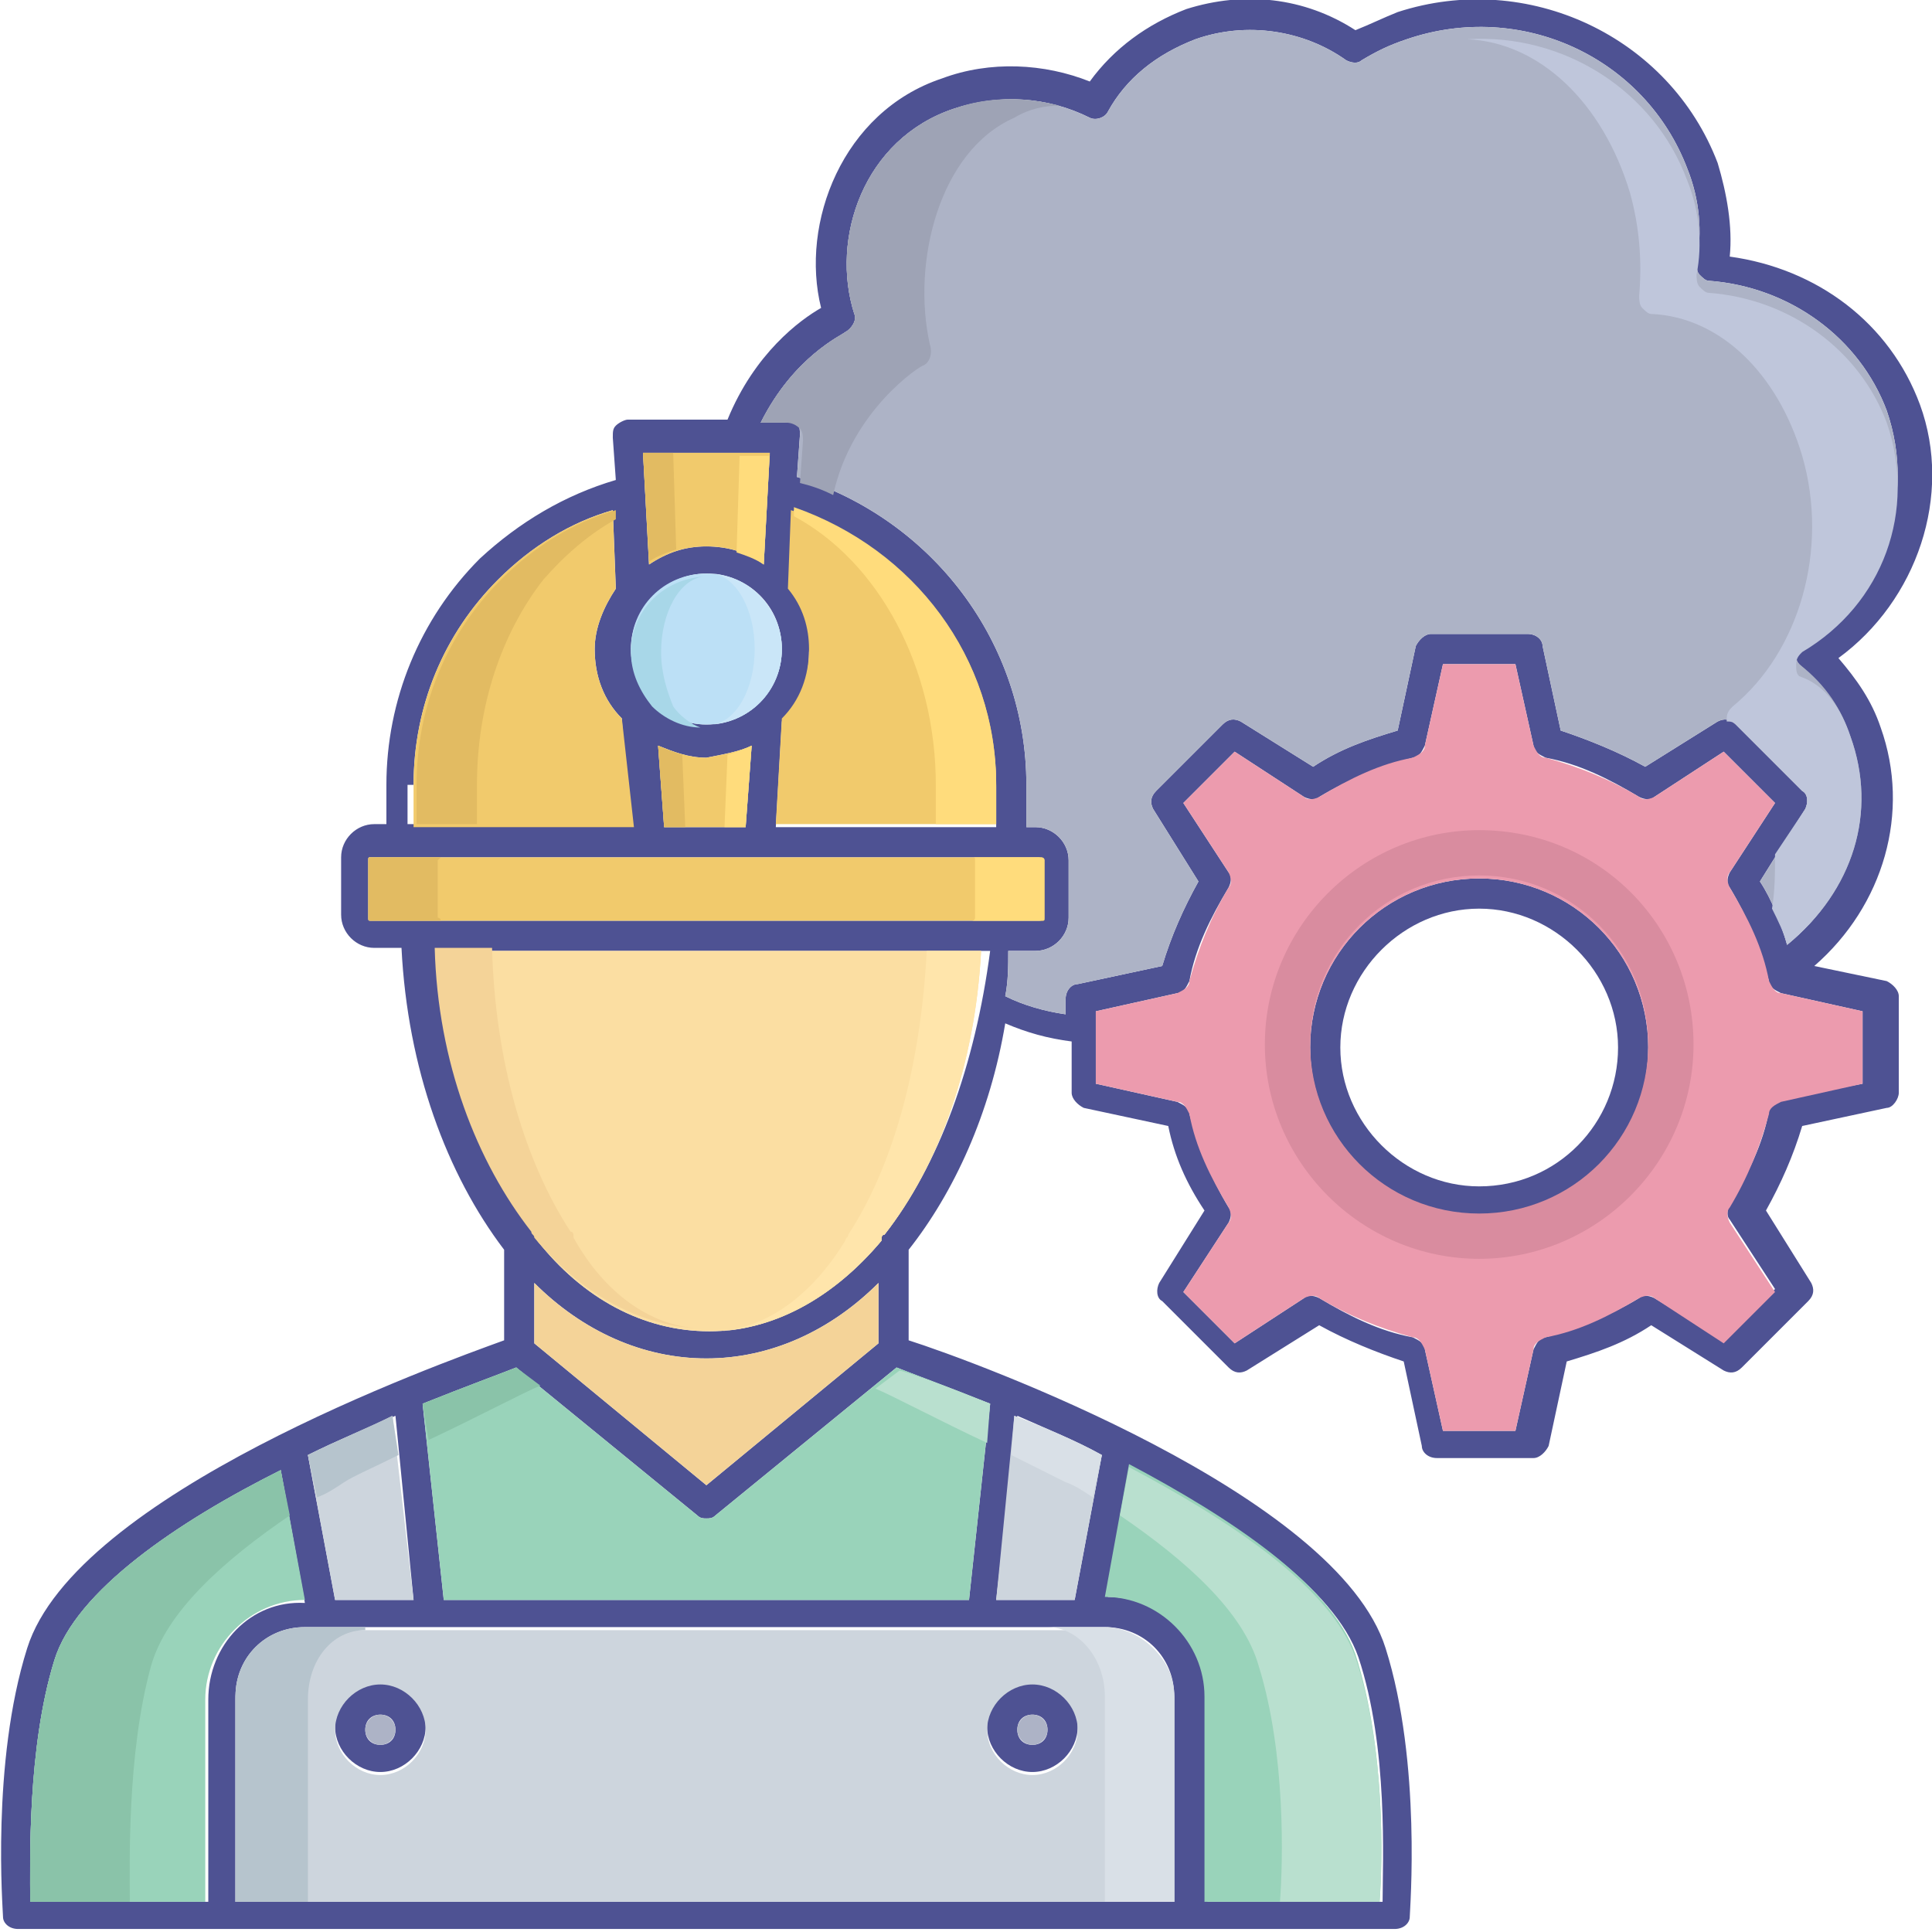 <svg xmlns="http://www.w3.org/2000/svg" enable-background="new 0 0 64 64" viewBox="0 0 64 64"><path fill="#4e5293" d="M49 29.1c-3.1 0-5.6 2.5-5.6 5.6s2.5 5.6 5.6 5.6c3.1 0 5.6-2.5 5.6-5.6S52.1 29.1 49 29.1zM49 39.3c-2.5 0-4.6-2.1-4.6-4.6s2.1-4.6 4.6-4.6c2.5 0 4.6 2.1 4.6 4.6S51.6 39.3 49 39.3zM34.2 55.7c-.8 0-1.5.7-1.5 1.5 0 .8.7 1.5 1.5 1.5.8 0 1.5-.7 1.5-1.5C35.7 56.4 35 55.7 34.2 55.7zM34.2 57.8c-.3 0-.5-.2-.5-.5 0-.3.2-.5.5-.5.3 0 .5.2.5.5C34.7 57.6 34.5 57.8 34.2 57.8zM12.6 55.7c-.8 0-1.5.7-1.5 1.5 0 .8.7 1.5 1.5 1.5.8 0 1.5-.7 1.5-1.5C14.1 56.4 13.4 55.7 12.6 55.7zM12.6 57.8c-.3 0-.5-.2-.5-.5 0-.3.2-.5.5-.5.3 0 .5.2.5.5C13.1 57.6 12.9 57.8 12.6 57.8z"/><path fill="#4e5293" d="M62.3,24.1c-0.3-0.9-0.8-1.6-1.4-2.3c2.6-1.9,3.8-5.4,2.7-8.4c-1-2.7-3.4-4.5-6.3-4.9c0.1-1-0.1-2.1-0.4-3.1
			C55.3,1.2,50.6-1,46.3,0.4c-0.5,0.2-0.9,0.4-1.4,0.6c-1.7-1.1-3.7-1.3-5.6-0.7c-1.3,0.5-2.4,1.3-3.2,2.4c-1.5-0.6-3.3-0.7-4.9-0.1
			c-3.3,1.1-4.7,4.8-4,7.6c-0.7,0.4-2.2,1.5-3.1,3.7h-3.3c-0.1,0-0.3,0.1-0.4,0.2c-0.1,0.1-0.1,0.2-0.1,0.4l0.1,1.4
			c-1.7,0.5-3.2,1.4-4.5,2.6c-2,2-3.1,4.7-3.1,7.5v1.3h-0.4c-0.6,0-1.1,0.5-1.1,1.1v1.9c0,0.6,0.5,1.1,1.1,1.1h0.9
			c0.2,4,1.5,7.5,3.4,10v3c-2.2,0.8-14.2,5.1-15.8,10.2c-1.2,3.8-0.8,8.7-0.8,8.9c0,0.2,0.2,0.4,0.5,0.4h45.6c0.3,0,0.5-0.2,0.5-0.4
			c0-0.2,0.4-5.1-0.8-8.9c-1.6-5.1-13.6-9.5-15.8-10.2v-3c1.5-1.9,2.7-4.5,3.2-7.5c0.7,0.3,1.4,0.5,2.2,0.6v1.7
			c0,0.2,0.2,0.4,0.4,0.5l2.8,0.6c0.2,1,0.6,1.9,1.2,2.8l-1.5,2.4c-0.1,0.2-0.1,0.5,0.1,0.6l2.2,2.2c0.2,0.2,0.4,0.2,0.6,0.1
			l2.4-1.5c0.9,0.5,1.9,0.9,2.8,1.2l0.6,2.8c0,0.2,0.2,0.4,0.5,0.4h3.2c0.2,0,0.4-0.2,0.5-0.4l0.6-2.8c1-0.3,1.9-0.6,2.8-1.2
			l2.4,1.5c0.2,0.1,0.4,0.1,0.6-0.1l2.2-2.2c0.2-0.2,0.2-0.4,0.1-0.6l-1.5-2.4c0.5-0.9,0.9-1.8,1.2-2.8l2.8-0.6
			c0.2,0,0.4-0.3,0.4-0.5v-3.2c0-0.2-0.2-0.4-0.4-0.5l-2.4-0.5C62.4,30,63.3,26.9,62.3,24.1z M25.5,15l-0.2,3.7
			c-0.5-0.4-1.2-0.6-1.9-0.6c-0.7,0-1.3,0.2-1.9,0.6L21.3,15H25.5z M23.4,19c1.4,0,2.5,1.1,2.5,2.5c0,1.4-1.1,2.5-2.5,2.5
			c-0.7,0-1.3-0.3-1.8-0.7c0,0,0,0,0,0c-0.4-0.5-0.7-1.1-0.7-1.8C20.9,20.2,22,19,23.4,19z M26.2,19.5l0.1-2.6
			c3.9,1.3,6.7,5,6.7,9.2v1.3h-7.3l0.2-3.5c0.6-0.6,0.9-1.4,0.9-2.3C26.9,20.8,26.6,20.1,26.2,19.5z M24.9,24.7l-0.2,2.7H22
			l-0.2-2.7c0.5,0.2,1,0.4,1.6,0.4C23.9,25,24.5,24.9,24.9,24.7z M13.7,26c0-2.6,1-5,2.8-6.8c1.1-1.1,2.4-1.9,3.8-2.3l0.1,2.6
			c-0.4,0.6-0.7,1.3-0.7,2c0,0.9,0.3,1.7,0.9,2.3l0.2,3.5h-7.3V26z M13.1,46.9l0.6,6.1h-2.6l-0.9-4.8C11.2,47.7,12.2,47.3,13.1,46.9
			z M6.9,56.3V63H1C1,61.7,0.9,57.9,1.8,55c0.7-2.3,4.1-4.6,7.5-6.3l0.8,4.4h0C8.3,53,6.9,54.5,6.9,56.3z M38.9,63H7.8v-6.8
			c0-1.3,1-2.3,2.3-2.3h26.5c1.3,0,2.3,1,2.3,2.3V63z M37.5,48.6c3.4,1.8,6.7,4,7.5,6.3c1,3,0.8,6.8,0.8,8.1h-5.8v-6.8
			c0-1.8-1.5-3.3-3.3-3.3h0L37.5,48.6z M33.7,46.9c0.9,0.4,1.9,0.8,2.8,1.3L35.6,53h-2.6L33.7,46.9z M32.8,46.5L32.1,53H14.7
			L14,46.5c1.5-0.6,2.6-1,3.1-1.2l6,4.9c0.1,0.1,0.2,0.1,0.3,0.1c0.1,0,0.2,0,0.3-0.1l6-4.9C30.2,45.5,31.3,45.9,32.8,46.5z
			 M17.7,44.5v-2c1.6,1.6,3.6,2.5,5.7,2.5c2.1,0,4.1-0.9,5.7-2.5v2l-5.7,4.7L17.7,44.5z M29.3,40.9c-0.1,0-0.1,0.1-0.1,0.2
			c-1.6,1.9-3.6,3-5.7,3c-2.2,0-4.2-1.1-5.7-3c0-0.1-0.1-0.1-0.1-0.2c-1.8-2.3-3.1-5.6-3.2-9.4h18.3C32.3,35.3,31.1,38.6,29.3,40.9z
			 M12.3,30.5c-0.1,0-0.1,0-0.1-0.1v-1.9c0-0.1,0-0.1,0.1-0.1h22.1c0.1,0,0.1,0.1,0.1,0.1v1.9c0,0.1,0,0.1-0.1,0.1H12.3z M61.7,33.5
			v2.4L59,36.4c-0.2,0-0.3,0.2-0.4,0.4c-0.2,1.1-0.7,2.1-1.3,3.1c-0.1,0.2-0.1,0.4,0,0.5l1.5,2.3l-1.7,1.7L54.8,43
			c-0.2-0.1-0.4-0.1-0.5,0c-1,0.6-2,1-3.1,1.3c-0.2,0-0.3,0.2-0.4,0.4l-0.6,2.7h-2.4l-0.6-2.7c0-0.2-0.2-0.3-0.4-0.4
			c-1.1-0.2-2.1-0.7-3.1-1.3c-0.2-0.1-0.4-0.1-0.5,0l-2.3,1.5l-1.7-1.7l1.5-2.3c0.1-0.2,0.1-0.4,0-0.5c-0.6-1-1-2-1.3-3.1
			c0-0.2-0.2-0.3-0.4-0.4l-2.7-0.6v-2.4l2.7-0.6c0.2,0,0.3-0.2,0.4-0.4c0.2-1.1,0.7-2.1,1.3-3.1c0.1-0.2,0.1-0.4,0-0.5l-1.5-2.3
			l1.7-1.7l2.3,1.5c0.2,0.1,0.4,0.1,0.5,0c1-0.6,2-1,3.1-1.3c0.2,0,0.3-0.2,0.4-0.4l0.6-2.7h2.4l0.6,2.7c0,0.2,0.2,0.3,0.4,0.4
			c1.1,0.2,2.1,0.7,3.1,1.3c0.2,0.1,0.4,0.1,0.5,0l2.3-1.5l1.7,1.7l-1.5,2.3c-0.1,0.2-0.1,0.4,0,0.5c0.6,1,1,2,1.3,3.1
			c0,0.2,0.2,0.3,0.4,0.4L61.7,33.5z M59.2,31.3c-0.2-0.7-0.5-1.5-0.9-2.1l1.5-2.4c0.1-0.2,0.1-0.5-0.1-0.6l-2.2-2.2
			c-0.2-0.2-0.4-0.2-0.6-0.1l-2.4,1.5c-0.9-0.5-1.9-0.9-2.8-1.2l-0.6-2.8c0-0.2-0.2-0.4-0.5-0.4h-3.2c-0.2,0-0.4,0.2-0.5,0.4
			l-0.6,2.8c-1,0.3-1.9,0.6-2.8,1.2l-2.4-1.5c-0.2-0.1-0.4-0.1-0.6,0.1l-2.2,2.2c-0.2,0.2-0.2,0.4-0.1,0.6l1.5,2.4
			c-0.5,0.9-0.9,1.8-1.2,2.8l-2.8,0.6c-0.2,0-0.4,0.2-0.4,0.5v0.5c-0.7-0.1-1.4-0.3-2-0.6c0.1-0.5,0.1-1,0.1-1.5h0.9
			c0.6,0,1.1-0.5,1.1-1.1v-1.9c0-0.6-0.5-1.1-1.1-1.1H34V26c0-4.7-3.1-8.8-7.6-10.2l0.1-1.4c0-0.1,0-0.3-0.1-0.4
			C26.3,14,26.1,14,26,14h-0.8c1.1-2.2,2.7-2.9,2.8-3c0.2-0.1,0.4-0.4,0.3-0.6c-0.8-2.5,0.3-5.8,3.3-6.8c1.5-0.5,3.1-0.4,4.5,0.3
			c0.2,0.1,0.5,0,0.6-0.2c0.6-1.1,1.6-1.9,2.9-2.4c1.7-0.6,3.6-0.3,5,0.7c0.2,0.1,0.4,0.1,0.5,0c0.5-0.3,0.9-0.5,1.5-0.7
			c3.8-1.3,7.9,0.6,9.3,4.3c0.4,1,0.5,2.1,0.3,3.1c0,0.1,0,0.3,0.1,0.4c0.1,0.1,0.2,0.2,0.3,0.2c2.7,0.2,5,1.9,5.9,4.3
			c1,2.9-0.1,6-2.8,7.6c-0.1,0.1-0.2,0.2-0.2,0.4c0,0.2,0,0.3,0.1,0.4c0.7,0.7,1.2,1.5,1.5,2.4C62.2,26.8,61.4,29.5,59.2,31.3z"/><path fill="#cdd5dd" d="M13.7,53h-2.6l-0.9-4.8c1-0.5,2-0.9,2.8-1.3L13.7,53z"/><path fill="#99d3ba" d="M45.7,63h-5.8v-6.8c0-1.8-1.5-3.3-3.3-3.3h0l0.8-4.4c3.4,1.8,6.7,4,7.5,6.3C45.9,57.9,45.8,61.7,45.7,63z"/><path fill="#cdd5dd" d="M36.6,54H10.1c-1.3,0-2.3,1-2.3,2.3V63h31.1v-6.8C38.9,55,37.9,54,36.6,54z M12.6,58.8
			c-0.8,0-1.5-0.7-1.5-1.5c0-0.8,0.7-1.5,1.5-1.5c0.8,0,1.5,0.7,1.5,1.5C14.1,58.1,13.4,58.8,12.6,58.8z M34.2,58.8
			c-0.8,0-1.5-0.7-1.5-1.5c0-0.8,0.7-1.5,1.5-1.5c0.8,0,1.5,0.7,1.5,1.5C35.7,58.1,35,58.8,34.2,58.8z"/><path fill="#b6c4cd" d="M12.1,54c-1.1,0-1.9,1-1.9,2.3V63H7.8v-6.8c0-1.3,1-2.3,2.3-2.3H12.1z"/><path fill="#d9e0e7" d="M38.9,56.3V63h-2.3v-6.8c0-1.3-0.9-2.3-1.9-2.3h2C37.9,54,38.9,55,38.9,56.3z"/><circle cx="12.6" cy="57.3" r=".5" fill="#adb3c6"/><circle cx="34.2" cy="57.3" r=".5" fill="#adb3c6"/><path fill="#99d3ba" d="M10.1 53L10.1 53c-1.8 0-3.3 1.5-3.3 3.3V63H1C1 61.7.9 57.9 1.8 55c.7-2.3 4.1-4.6 7.5-6.3L10.1 53zM32.8 46.5L32.1 53H14.7L14 46.5c1.5-.6 2.6-1 3.1-1.2l6 4.9c.1.1.2.1.3.1.1 0 .2 0 .3-.1l6-4.9C30.2 45.5 31.3 45.9 32.8 46.5z"/><path fill="#b9e0cf" d="M45.7,63h-3.3c0.1-1.3,0.2-4.9-0.7-7.8c-0.5-1.8-2.4-3.5-4.6-5l0.3-1.6c3.4,1.8,6.7,4,7.5,6.3
			C45.9,57.9,45.8,61.7,45.7,63z"/><path fill="#8ac3a9" d="M9.6,50.2c-2.2,1.5-4.1,3.2-4.6,5c-0.8,2.9-0.7,6.6-0.7,7.8H1C1,61.7,0.9,57.9,1.8,55
			c0.7-2.3,4.1-4.6,7.5-6.3L9.6,50.2z"/><path fill="#b9e0cf" d="M32.8,46.5l-0.1,1.3c-1.5-0.7-3.2-1.6-3.7-1.8l0.8-0.6C30.2,45.5,31.3,45.9,32.8,46.5z"/><path fill="#8ac3a9" d="M17.9,45.9c-0.5,0.2-2.2,1.1-3.7,1.8L14,46.5c1.5-0.6,2.6-1,3.1-1.2L17.9,45.9z"/><path fill="#cdd5dd" d="M36.5,48.2L35.6,53h-2.6l0.6-6.1C34.6,47.3,35.6,47.7,36.5,48.2z"/><path fill="#b6c4cd" d="M13.2,48.2c-0.8,0.4-1.5,0.7-1.8,0.9c-0.3,0.2-0.6,0.4-0.9,0.5l-0.3-1.4c1-0.5,2-0.9,2.8-1.3L13.2,48.2z"/><path fill="#d9e0e7" d="M36.5,48.2l-0.3,1.4c-0.3-0.2-0.6-0.4-0.9-0.5c-0.4-0.2-1-0.5-1.8-0.9l0.1-1.3C34.6,47.3,35.6,47.7,36.5,48.2
			z"/><path fill="#f4d398" d="M29.1,42.5v2l-5.7,4.7l-5.7-4.7v-2c1.6,1.6,3.6,2.5,5.7,2.5C25.5,45,27.5,44.1,29.1,42.5z"/><path fill="#fbdea2" d="M32.5,31.5c-0.2,3.8-1.4,7.1-3.2,9.4c-0.1,0-0.1,0.1-0.1,0.2c-1.6,1.9-3.6,3-5.7,3c-2.2,0-4.2-1.1-5.7-3
			c0-0.1-0.1-0.1-0.1-0.2c-1.8-2.3-3.1-5.6-3.2-9.4H32.5z"/><path fill="#f4d398" d="M23.1,44c-2-0.1-3.9-1.2-5.4-3c0-0.1-0.1-0.1-0.1-0.2c-1.8-2.3-3.1-5.6-3.2-9.4h1.9c0.1,3.8,1.1,7.1,2.6,9.4
			c0.1,0,0.1,0.1,0.1,0.2C20,42.8,21.5,43.9,23.1,44z"/><path fill="#ffe5ab" d="M32.5,31.5c-0.2,3.8-1.4,7.1-3.2,9.4c-0.1,0-0.1,0.1-0.1,0.2c-1.5,1.8-3.4,2.9-5.4,3c1.6-0.1,3.1-1.2,4.2-3
			c0-0.1,0.1-0.1,0.1-0.2c1.5-2.3,2.4-5.6,2.6-9.4H32.5z"/><path fill="#bce0f6" d="M25.9,21.5c0,1.4-1.1,2.5-2.5,2.5c-0.7,0-1.3-0.3-1.8-0.7c0,0,0,0,0,0c-0.4-0.5-0.7-1.1-0.7-1.8
			c0-1.4,1.1-2.5,2.5-2.5C24.8,19,25.9,20.2,25.9,21.5z"/><path fill="#cae6f8" d="M25.9,21.5c0,1.3-1,2.4-2.3,2.5c0.8-0.1,1.4-1.2,1.4-2.5c0-1.3-0.6-2.4-1.4-2.5
			C24.9,19.1,25.9,20.2,25.9,21.5z"/><path fill="#a8d7e8" d="M23.2,24.1c-0.6,0-1.2-0.3-1.6-0.7c0,0,0,0,0,0c-0.4-0.5-0.7-1.1-0.7-1.8c0-1.3,1-2.4,2.4-2.5
			c-0.8,0.1-1.4,1.2-1.4,2.5c0,0.7,0.2,1.3,0.4,1.8c0,0,0,0,0,0C22.5,23.7,22.9,24,23.2,24.1z"/><path fill="#f1ca6c" d="M34.6 28.5v1.9c0 .1 0 .1-.1.1H12.3c-.1 0-.1 0-.1-.1v-1.9c0-.1 0-.1.1-.1h22.1C34.5 28.4 34.6 28.4 34.6 28.5zM25.5 15l-.2 3.7c-.5-.4-1.2-.6-1.9-.6-.7 0-1.3.2-1.9.6L21.3 15H25.5zM24.9 24.7l-.2 2.7H22l-.2-2.7c.5.2 1 .4 1.6.4C23.9 25 24.5 24.9 24.9 24.7z"/><path fill="#ffdc7c" d="M25.5,15l-0.2,3.7c-0.3-0.2-0.6-0.3-0.9-0.4l0.1-3.2H25.5z"/><path fill="#e2bb62" d="M22.4,18.2c-0.3,0.1-0.6,0.2-0.9,0.4L21.3,15h1L22.4,18.2z"/><path fill="#ffdc7c" d="M24.9,24.7l-0.2,2.7h-0.7l0.1-2.4C24.4,24.9,24.7,24.8,24.9,24.7z"/><path fill="#e2bb62" d="M22.7,27.4H22l-0.2-2.7c0.2,0.1,0.5,0.2,0.8,0.3L22.7,27.4z"/><path fill="#f1ca6c" d="M33 26v1.3h-7.3l.2-3.5c.6-.6.9-1.4.9-2.3 0-.7-.2-1.4-.7-2l.1-2.6C30.3 18.2 33 21.8 33 26zM21 27.4h-7.3V26c0-2.6 1-5 2.8-6.8 1.1-1.1 2.4-1.9 3.8-2.3l.1 2.6c-.4.6-.7 1.3-.7 2 0 .9.3 1.7.9 2.3L21 27.4z"/><path fill="#e2bb62" d="M14.6,30.5h-2.3c-0.1,0-0.1,0-0.1-0.1v-1.9c0-0.1,0-0.1,0.1-0.1h2.3c0,0-0.1,0.1-0.1,0.1v1.9
			C14.6,30.4,14.6,30.5,14.6,30.5z"/><path fill="#ffdc7c" d="M34.6 28.5v1.9c0 .1 0 .1-.1.1h-2.3c0 0 .1 0 .1-.1v-1.9c0-.1 0-.1-.1-.1h2.3C34.5 28.4 34.6 28.4 34.6 28.5zM33 26v1.3h-2V26c0-3.9-1.9-7.4-4.7-8.9l0-.3C30.3 18.2 33 21.8 33 26z"/><path fill="#e2bb62" d="M20.4,17.2c-0.9,0.5-1.7,1.2-2.4,2c-1.4,1.8-2.2,4.2-2.2,6.8v1.3h-2V26c0-2.6,1-5,2.8-6.8
			c1.1-1.1,2.4-1.9,3.8-2.3L20.4,17.2z"/><path fill="#ec9bae" d="M59,32.9c-0.2,0-0.3-0.2-0.4-0.4c-0.2-1.1-0.7-2.1-1.3-3.1c-0.1-0.2-0.1-0.4,0-0.5l1.5-2.3l-1.7-1.7
			l-2.3,1.5c-0.2,0.1-0.4,0.1-0.5,0c-1-0.6-2-1-3.1-1.3c-0.2,0-0.3-0.2-0.4-0.4L50.2,22h-2.4l-0.6,2.7c0,0.2-0.2,0.3-0.4,0.4
			c-1.1,0.2-2.1,0.7-3.1,1.3c-0.2,0.1-0.4,0.1-0.5,0l-2.3-1.5l-1.7,1.7l1.5,2.3c0.1,0.2,0.1,0.4,0,0.5c-0.6,1-1,2-1.3,3.1
			c0,0.2-0.2,0.3-0.4,0.4l-2.7,0.6v2.4l2.7,0.6c0.2,0,0.3,0.2,0.4,0.4c0.2,1.1,0.7,2.1,1.3,3.1c0.1,0.2,0.1,0.4,0,0.5l-1.5,2.3
			l1.7,1.7l2.3-1.5c0.2-0.1,0.4-0.1,0.5,0c1,0.6,2,1,3.1,1.3c0.2,0,0.3,0.2,0.4,0.4l0.6,2.7h2.4l0.6-2.7c0-0.2,0.2-0.3,0.4-0.4
			c1.1-0.2,2.1-0.7,3.1-1.3c0.2-0.1,0.4-0.1,0.5,0l2.3,1.5l1.7-1.7l-1.5-2.3c-0.1-0.2-0.1-0.4,0-0.5c0.6-1,1-2,1.3-3.1
			c0-0.2,0.2-0.3,0.4-0.4l2.7-0.6v-2.4L59,32.9z M43.4,34.7c0-3.1,2.5-5.6,5.6-5.6c3.1,0,5.6,2.5,5.6,5.6s-2.5,5.6-5.6,5.6
			C45.9,40.2,43.4,37.7,43.4,34.7z"/><path fill="#adb3c6" d="M61.3,24.4c0.9,2.5,0.1,5.1-2.1,6.9c-0.2-0.7-0.5-1.5-0.9-2.1l1.5-2.4c0.1-0.2,0.1-0.5-0.1-0.6l-2.2-2.2
			c-0.2-0.2-0.4-0.2-0.6-0.1l-2.4,1.5c-0.9-0.5-1.9-0.9-2.8-1.2l-0.6-2.8c0-0.2-0.2-0.4-0.5-0.4h-3.2c-0.2,0-0.4,0.2-0.5,0.4
			l-0.6,2.8c-1,0.3-1.9,0.6-2.8,1.2l-2.4-1.5c-0.2-0.1-0.4-0.1-0.6,0.1l-2.2,2.2c-0.2,0.2-0.2,0.4-0.1,0.6l1.5,2.4
			c-0.5,0.9-0.9,1.8-1.2,2.8l-2.8,0.6c-0.2,0-0.4,0.2-0.4,0.5v0.5c-0.7-0.1-1.4-0.3-2-0.6c0.1-0.5,0.1-1,0.1-1.5h0.9
			c0.6,0,1.1-0.5,1.1-1.1v-1.9c0-0.6-0.5-1.1-1.1-1.1H34V26c0-4.7-3.1-8.8-7.6-10.2l0.1-1.4c0-0.1,0-0.3-0.1-0.4
			C26.3,14,26.1,14,26,14h-0.8c1.1-2.2,2.7-2.9,2.8-3c0.2-0.1,0.4-0.4,0.3-0.6c-0.8-2.5,0.3-5.8,3.3-6.8c1.5-0.5,3.1-0.4,4.5,0.3
			c0.2,0.1,0.5,0,0.6-0.2c0.6-1.1,1.6-1.9,2.9-2.4c1.7-0.6,3.6-0.3,5,0.7c0.2,0.1,0.4,0.1,0.5,0c0.5-0.3,0.9-0.5,1.5-0.7
			c3.8-1.3,7.9,0.6,9.3,4.3c0.4,1,0.5,2.1,0.3,3.1c0,0.1,0,0.3,0.1,0.4c0.1,0.1,0.2,0.2,0.3,0.2c2.7,0.2,5,1.9,5.9,4.3
			c1,2.9-0.1,6-2.8,7.6c-0.1,0.1-0.2,0.2-0.2,0.4c0,0.2,0,0.3,0.1,0.4C60.5,22.7,61,23.5,61.3,24.4z"/><path fill="#9ea3b5" d="M35.1,3.5c-0.5,0-1,0.1-1.5,0.4c-2.5,1.1-3.4,4.8-2.8,7.5c0.1,0.3,0,0.6-0.2,0.7c-0.1,0-2.4,1.5-3,4.3
			c-0.4-0.2-0.7-0.3-1.1-0.4l0.1-1.4c0-0.1,0-0.3-0.1-0.4C26.3,14,26.1,14,26,14h-0.8c1.1-2.2,2.7-2.9,2.8-3
			c0.2-0.1,0.4-0.4,0.3-0.6c-0.8-2.5,0.3-5.8,3.3-6.8C32.7,3.2,33.9,3.2,35.1,3.5z"/><path fill="#bfc6db" d="M61.3,24.4c0.9,2.5,0.1,5.1-2.1,6.9c-0.1-0.4-0.3-0.8-0.5-1.2c0.1-0.6,0.1-1.2,0.1-1.8l1-1.5
			c0.1-0.2,0.1-0.5-0.1-0.6l-2.2-2.2c-0.1-0.1-0.2-0.1-0.3-0.1c0,0,0-0.1,0-0.1c0-0.2,0.1-0.3,0.2-0.4c2.2-1.8,3.2-5.2,2.3-8.3
			c-0.8-2.7-2.7-4.6-5-4.7c-0.1,0-0.2-0.1-0.3-0.2c-0.1-0.1-0.1-0.3-0.1-0.4c0.1-1.2,0-2.3-0.3-3.4c-0.9-3-3-5-5.4-5.1
			c3.2-0.2,6.2,1.7,7.3,4.7c0.4,1,0.5,2.1,0.3,3.1c0,0.1,0,0.3,0.1,0.4c0.1,0.1,0.2,0.2,0.3,0.2c2.7,0.2,5,1.9,5.9,4.3
			c1,2.9-0.1,6-2.8,7.6c-0.1,0.1-0.2,0.2-0.2,0.4c0,0.2,0,0.3,0.1,0.4C60.5,22.7,61,23.5,61.3,24.4z"/><path fill="#d98c9f" d="M49,27.5c-3.9,0-7.1,3.2-7.1,7.1c0,3.9,3.2,7.1,7.1,7.1c3.9,0,7.1-3.2,7.1-7.1C56.1,30.7,53,27.5,49,27.5z
		 M49,40.2c-3.1,0-5.6-2.5-5.6-5.6s2.5-5.6,5.6-5.6c3.1,0,5.6,2.5,5.6,5.6S52.1,40.2,49,40.2z"/></svg>